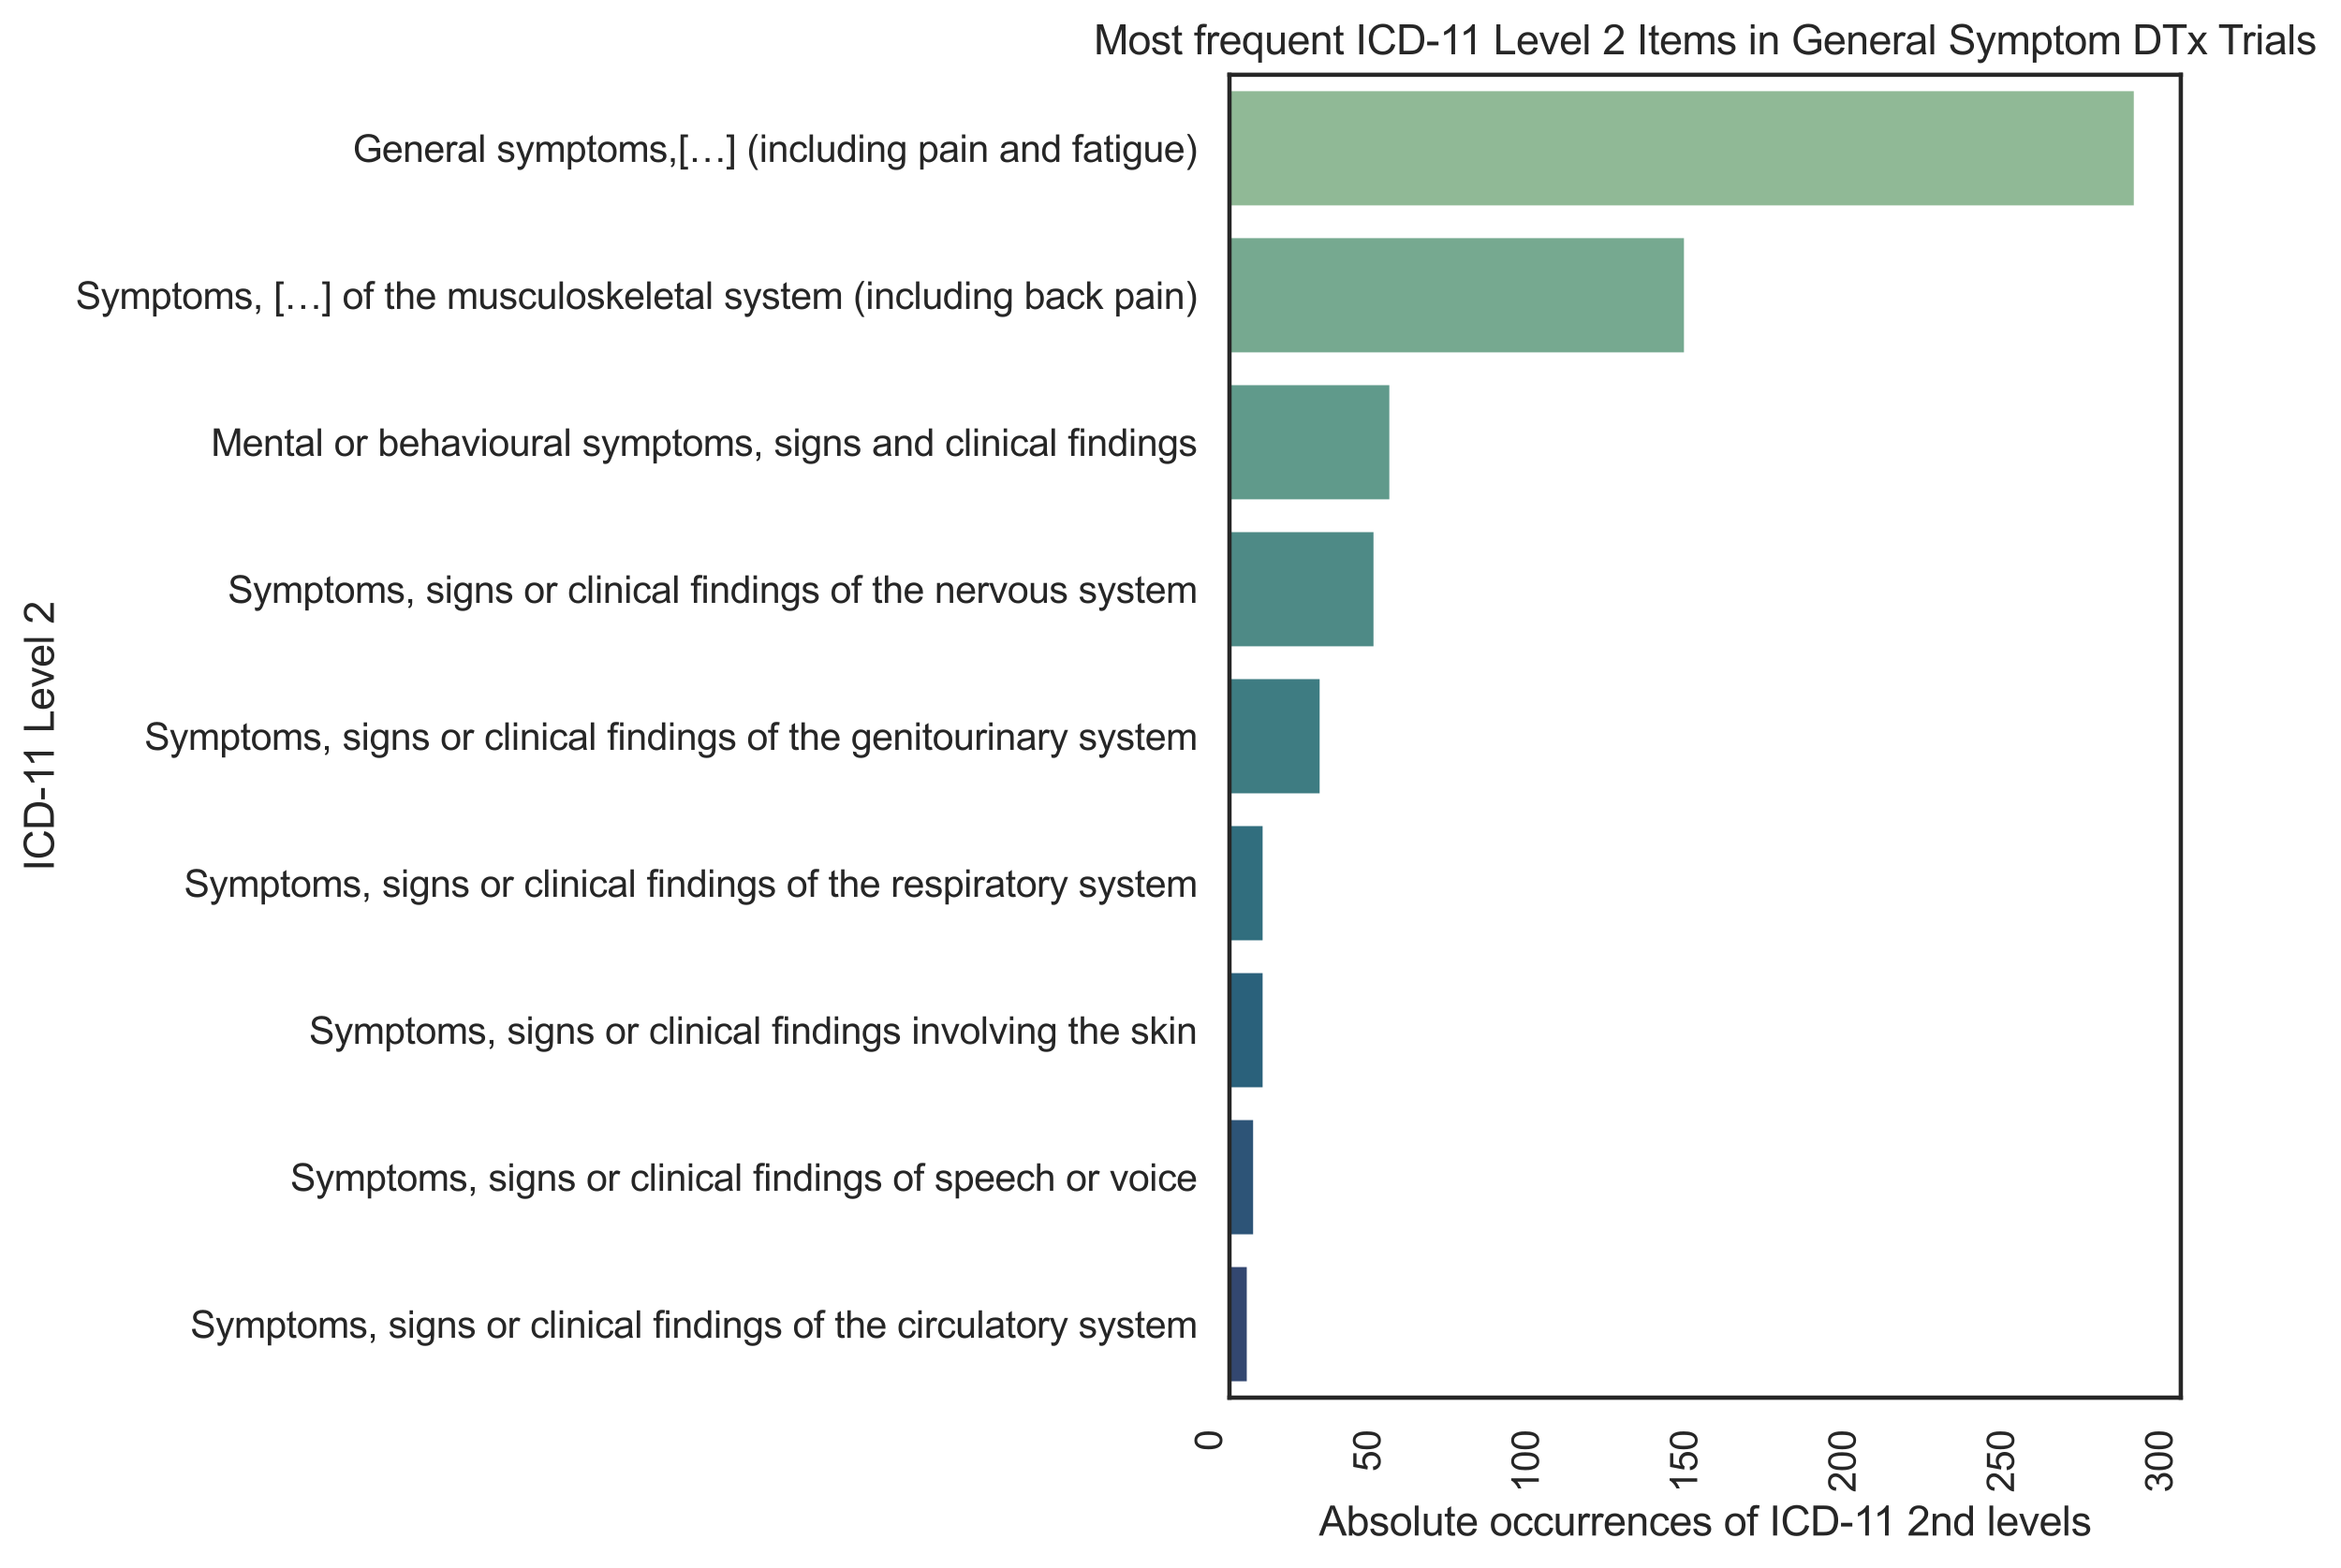 <?xml version="1.0" encoding="utf-8" standalone="no"?>
<!DOCTYPE svg PUBLIC "-//W3C//DTD SVG 1.1//EN"
  "http://www.w3.org/Graphics/SVG/1.1/DTD/svg11.dtd">
<svg xmlns:xlink="http://www.w3.org/1999/xlink" width="686.544pt" height="460.041pt" viewBox="0 0 686.544 460.041" xmlns="http://www.w3.org/2000/svg" version="1.1">
 <defs>
  <style type="text/css">*{stroke-linejoin: round; stroke-linecap: butt}</style>
 </defs>
 <g id="figure_1">
  <g id="patch_1">
   <path d="M 0 460.041 
L 686.544 460.041 
L 686.544 0 
L 0 0 
z
" style="fill: #ffffff"/>
  </g>
  <g id="axes_1">
   <g id="patch_2">
    <path d="M 360.566 410.016 
L 639.566 410.016 
L 639.566 21.936 
L 360.566 21.936 
z
" style="fill: #ffffff"/>
   </g>
   <g id="matplotlib.axis_1">
    <g id="xtick_1">
     <g id="text_1">
      <!-- 0 -->
      <g style="fill: #262626" transform="translate(358.38 425.633)rotate(-90)scale(0.11 -0.11)">
       <defs>
        <path id="ArialMT-30" d="M 266 2259 
Q 266 3072 433 3567 
Q 600 4063 929 4331 
Q 1259 4600 1759 4600 
Q 2128 4600 2406 4451 
Q 2684 4303 2865 4023 
Q 3047 3744 3150 3342 
Q 3253 2941 3253 2259 
Q 3253 1453 3087 958 
Q 2922 463 2592 192 
Q 2263 -78 1759 -78 
Q 1097 -78 719 397 
Q 266 969 266 2259 
z
M 844 2259 
Q 844 1131 1108 757 
Q 1372 384 1759 384 
Q 2147 384 2411 759 
Q 2675 1134 2675 2259 
Q 2675 3391 2411 3762 
Q 2147 4134 1753 4134 
Q 1366 4134 1134 3806 
Q 844 3388 844 2259 
z
" transform="scale(0.016)"/>
       </defs>
       <use xlink:href="#ArialMT-30"/>
      </g>
     </g>
    </g>
    <g id="xtick_2">
     <g id="text_2">
      <!-- 50 -->
      <g style="fill: #262626" transform="translate(404.833 431.75)rotate(-90)scale(0.11 -0.11)">
       <defs>
        <path id="ArialMT-35" d="M 266 1200 
L 856 1250 
Q 922 819 1161 601 
Q 1400 384 1738 384 
Q 2144 384 2425 690 
Q 2706 997 2706 1503 
Q 2706 1984 2436 2262 
Q 2166 2541 1728 2541 
Q 1456 2541 1237 2417 
Q 1019 2294 894 2097 
L 366 2166 
L 809 4519 
L 3088 4519 
L 3088 3981 
L 1259 3981 
L 1013 2750 
Q 1425 3038 1878 3038 
Q 2478 3038 2890 2622 
Q 3303 2206 3303 1553 
Q 3303 931 2941 478 
Q 2500 -78 1738 -78 
Q 1113 -78 717 272 
Q 322 622 266 1200 
z
" transform="scale(0.016)"/>
       </defs>
       <use xlink:href="#ArialMT-35"/>
       <use xlink:href="#ArialMT-30" x="55.615"/>
      </g>
     </g>
    </g>
    <g id="xtick_3">
     <g id="text_3">
      <!-- 100 -->
      <g style="fill: #262626" transform="translate(451.287 437.867)rotate(-90)scale(0.11 -0.11)">
       <defs>
        <path id="ArialMT-31" d="M 2384 0 
L 1822 0 
L 1822 3584 
Q 1619 3391 1289 3197 
Q 959 3003 697 2906 
L 697 3450 
Q 1169 3672 1522 3987 
Q 1875 4303 2022 4600 
L 2384 4600 
L 2384 0 
z
" transform="scale(0.016)"/>
       </defs>
       <use xlink:href="#ArialMT-31"/>
       <use xlink:href="#ArialMT-30" x="55.615"/>
       <use xlink:href="#ArialMT-30" x="111.23"/>
      </g>
     </g>
    </g>
    <g id="xtick_4">
     <g id="text_4">
      <!-- 150 -->
      <g style="fill: #262626" transform="translate(497.74 437.867)rotate(-90)scale(0.11 -0.11)">
       <use xlink:href="#ArialMT-31"/>
       <use xlink:href="#ArialMT-35" x="55.615"/>
       <use xlink:href="#ArialMT-30" x="111.23"/>
      </g>
     </g>
    </g>
    <g id="xtick_5">
     <g id="text_5">
      <!-- 200 -->
      <g style="fill: #262626" transform="translate(544.194 437.867)rotate(-90)scale(0.11 -0.11)">
       <defs>
        <path id="ArialMT-32" d="M 3222 541 
L 3222 0 
L 194 0 
Q 188 203 259 391 
Q 375 700 629 1000 
Q 884 1300 1366 1694 
Q 2113 2306 2375 2664 
Q 2638 3022 2638 3341 
Q 2638 3675 2398 3904 
Q 2159 4134 1775 4134 
Q 1369 4134 1125 3890 
Q 881 3647 878 3216 
L 300 3275 
Q 359 3922 746 4261 
Q 1134 4600 1788 4600 
Q 2447 4600 2831 4234 
Q 3216 3869 3216 3328 
Q 3216 3053 3103 2787 
Q 2991 2522 2730 2228 
Q 2469 1934 1863 1422 
Q 1356 997 1212 845 
Q 1069 694 975 541 
L 3222 541 
z
" transform="scale(0.016)"/>
       </defs>
       <use xlink:href="#ArialMT-32"/>
       <use xlink:href="#ArialMT-30" x="55.615"/>
       <use xlink:href="#ArialMT-30" x="111.23"/>
      </g>
     </g>
    </g>
    <g id="xtick_6">
     <g id="text_6">
      <!-- 250 -->
      <g style="fill: #262626" transform="translate(590.647 437.867)rotate(-90)scale(0.11 -0.11)">
       <use xlink:href="#ArialMT-32"/>
       <use xlink:href="#ArialMT-35" x="55.615"/>
       <use xlink:href="#ArialMT-30" x="111.23"/>
      </g>
     </g>
    </g>
    <g id="xtick_7">
     <g id="text_7">
      <!-- 300 -->
      <g style="fill: #262626" transform="translate(637.101 437.867)rotate(-90)scale(0.11 -0.11)">
       <defs>
        <path id="ArialMT-33" d="M 269 1209 
L 831 1284 
Q 928 806 1161 595 
Q 1394 384 1728 384 
Q 2125 384 2398 659 
Q 2672 934 2672 1341 
Q 2672 1728 2419 1979 
Q 2166 2231 1775 2231 
Q 1616 2231 1378 2169 
L 1441 2663 
Q 1497 2656 1531 2656 
Q 1891 2656 2178 2843 
Q 2466 3031 2466 3422 
Q 2466 3731 2256 3934 
Q 2047 4138 1716 4138 
Q 1388 4138 1169 3931 
Q 950 3725 888 3313 
L 325 3413 
Q 428 3978 793 4289 
Q 1159 4600 1703 4600 
Q 2078 4600 2393 4439 
Q 2709 4278 2876 4000 
Q 3044 3722 3044 3409 
Q 3044 3113 2884 2869 
Q 2725 2625 2413 2481 
Q 2819 2388 3044 2092 
Q 3269 1797 3269 1353 
Q 3269 753 2831 336 
Q 2394 -81 1725 -81 
Q 1122 -81 723 278 
Q 325 638 269 1209 
z
" transform="scale(0.016)"/>
       </defs>
       <use xlink:href="#ArialMT-33"/>
       <use xlink:href="#ArialMT-30" x="55.615"/>
       <use xlink:href="#ArialMT-30" x="111.23"/>
      </g>
     </g>
    </g>
    <g id="text_8">
     <!-- Absolute occurrences of ICD-11 2nd levels -->
     <g style="fill: #262626" transform="translate(386.79 450.456)scale(0.12 -0.12)">
      <defs>
       <path id="ArialMT-41" d="M -9 0 
L 1750 4581 
L 2403 4581 
L 4278 0 
L 3588 0 
L 3053 1388 
L 1138 1388 
L 634 0 
L -9 0 
z
M 1313 1881 
L 2866 1881 
L 2388 3150 
Q 2169 3728 2063 4100 
Q 1975 3659 1816 3225 
L 1313 1881 
z
" transform="scale(0.016)"/>
       <path id="ArialMT-62" d="M 941 0 
L 419 0 
L 419 4581 
L 981 4581 
L 981 2947 
Q 1338 3394 1891 3394 
Q 2197 3394 2470 3270 
Q 2744 3147 2920 2923 
Q 3097 2700 3197 2384 
Q 3297 2069 3297 1709 
Q 3297 856 2875 390 
Q 2453 -75 1863 -75 
Q 1275 -75 941 416 
L 941 0 
z
M 934 1684 
Q 934 1088 1097 822 
Q 1363 388 1816 388 
Q 2184 388 2453 708 
Q 2722 1028 2722 1663 
Q 2722 2313 2464 2622 
Q 2206 2931 1841 2931 
Q 1472 2931 1203 2611 
Q 934 2291 934 1684 
z
" transform="scale(0.016)"/>
       <path id="ArialMT-73" d="M 197 991 
L 753 1078 
Q 800 744 1014 566 
Q 1228 388 1613 388 
Q 2000 388 2187 545 
Q 2375 703 2375 916 
Q 2375 1106 2209 1216 
Q 2094 1291 1634 1406 
Q 1016 1563 777 1677 
Q 538 1791 414 1992 
Q 291 2194 291 2438 
Q 291 2659 392 2848 
Q 494 3038 669 3163 
Q 800 3259 1026 3326 
Q 1253 3394 1513 3394 
Q 1903 3394 2198 3281 
Q 2494 3169 2634 2976 
Q 2775 2784 2828 2463 
L 2278 2388 
Q 2241 2644 2061 2787 
Q 1881 2931 1553 2931 
Q 1166 2931 1000 2803 
Q 834 2675 834 2503 
Q 834 2394 903 2306 
Q 972 2216 1119 2156 
Q 1203 2125 1616 2013 
Q 2213 1853 2448 1751 
Q 2684 1650 2818 1456 
Q 2953 1263 2953 975 
Q 2953 694 2789 445 
Q 2625 197 2315 61 
Q 2006 -75 1616 -75 
Q 969 -75 630 194 
Q 291 463 197 991 
z
" transform="scale(0.016)"/>
       <path id="ArialMT-6f" d="M 213 1659 
Q 213 2581 725 3025 
Q 1153 3394 1769 3394 
Q 2453 3394 2887 2945 
Q 3322 2497 3322 1706 
Q 3322 1066 3130 698 
Q 2938 331 2570 128 
Q 2203 -75 1769 -75 
Q 1072 -75 642 372 
Q 213 819 213 1659 
z
M 791 1659 
Q 791 1022 1069 705 
Q 1347 388 1769 388 
Q 2188 388 2466 706 
Q 2744 1025 2744 1678 
Q 2744 2294 2464 2611 
Q 2184 2928 1769 2928 
Q 1347 2928 1069 2612 
Q 791 2297 791 1659 
z
" transform="scale(0.016)"/>
       <path id="ArialMT-6c" d="M 409 0 
L 409 4581 
L 972 4581 
L 972 0 
L 409 0 
z
" transform="scale(0.016)"/>
       <path id="ArialMT-75" d="M 2597 0 
L 2597 488 
Q 2209 -75 1544 -75 
Q 1250 -75 995 37 
Q 741 150 617 320 
Q 494 491 444 738 
Q 409 903 409 1263 
L 409 3319 
L 972 3319 
L 972 1478 
Q 972 1038 1006 884 
Q 1059 663 1231 536 
Q 1403 409 1656 409 
Q 1909 409 2131 539 
Q 2353 669 2445 892 
Q 2538 1116 2538 1541 
L 2538 3319 
L 3100 3319 
L 3100 0 
L 2597 0 
z
" transform="scale(0.016)"/>
       <path id="ArialMT-74" d="M 1650 503 
L 1731 6 
Q 1494 -44 1306 -44 
Q 1000 -44 831 53 
Q 663 150 594 308 
Q 525 466 525 972 
L 525 2881 
L 113 2881 
L 113 3319 
L 525 3319 
L 525 4141 
L 1084 4478 
L 1084 3319 
L 1650 3319 
L 1650 2881 
L 1084 2881 
L 1084 941 
Q 1084 700 1114 631 
Q 1144 563 1211 522 
Q 1278 481 1403 481 
Q 1497 481 1650 503 
z
" transform="scale(0.016)"/>
       <path id="ArialMT-65" d="M 2694 1069 
L 3275 997 
Q 3138 488 2766 206 
Q 2394 -75 1816 -75 
Q 1088 -75 661 373 
Q 234 822 234 1631 
Q 234 2469 665 2931 
Q 1097 3394 1784 3394 
Q 2450 3394 2872 2941 
Q 3294 2488 3294 1666 
Q 3294 1616 3291 1516 
L 816 1516 
Q 847 969 1125 678 
Q 1403 388 1819 388 
Q 2128 388 2347 550 
Q 2566 713 2694 1069 
z
M 847 1978 
L 2700 1978 
Q 2663 2397 2488 2606 
Q 2219 2931 1791 2931 
Q 1403 2931 1139 2672 
Q 875 2413 847 1978 
z
" transform="scale(0.016)"/>
       <path id="ArialMT-20" transform="scale(0.016)"/>
       <path id="ArialMT-63" d="M 2588 1216 
L 3141 1144 
Q 3050 572 2676 248 
Q 2303 -75 1759 -75 
Q 1078 -75 664 370 
Q 250 816 250 1647 
Q 250 2184 428 2587 
Q 606 2991 970 3192 
Q 1334 3394 1763 3394 
Q 2303 3394 2647 3120 
Q 2991 2847 3088 2344 
L 2541 2259 
Q 2463 2594 2264 2762 
Q 2066 2931 1784 2931 
Q 1359 2931 1093 2626 
Q 828 2322 828 1663 
Q 828 994 1084 691 
Q 1341 388 1753 388 
Q 2084 388 2306 591 
Q 2528 794 2588 1216 
z
" transform="scale(0.016)"/>
       <path id="ArialMT-72" d="M 416 0 
L 416 3319 
L 922 3319 
L 922 2816 
Q 1116 3169 1280 3281 
Q 1444 3394 1641 3394 
Q 1925 3394 2219 3213 
L 2025 2691 
Q 1819 2813 1613 2813 
Q 1428 2813 1281 2702 
Q 1134 2591 1072 2394 
Q 978 2094 978 1738 
L 978 0 
L 416 0 
z
" transform="scale(0.016)"/>
       <path id="ArialMT-6e" d="M 422 0 
L 422 3319 
L 928 3319 
L 928 2847 
Q 1294 3394 1984 3394 
Q 2284 3394 2536 3286 
Q 2788 3178 2913 3003 
Q 3038 2828 3088 2588 
Q 3119 2431 3119 2041 
L 3119 0 
L 2556 0 
L 2556 2019 
Q 2556 2363 2490 2533 
Q 2425 2703 2258 2804 
Q 2091 2906 1866 2906 
Q 1506 2906 1245 2678 
Q 984 2450 984 1813 
L 984 0 
L 422 0 
z
" transform="scale(0.016)"/>
       <path id="ArialMT-66" d="M 556 0 
L 556 2881 
L 59 2881 
L 59 3319 
L 556 3319 
L 556 3672 
Q 556 4006 616 4169 
Q 697 4388 901 4523 
Q 1106 4659 1475 4659 
Q 1713 4659 2000 4603 
L 1916 4113 
Q 1741 4144 1584 4144 
Q 1328 4144 1222 4034 
Q 1116 3925 1116 3625 
L 1116 3319 
L 1763 3319 
L 1763 2881 
L 1116 2881 
L 1116 0 
L 556 0 
z
" transform="scale(0.016)"/>
       <path id="ArialMT-49" d="M 597 0 
L 597 4581 
L 1203 4581 
L 1203 0 
L 597 0 
z
" transform="scale(0.016)"/>
       <path id="ArialMT-43" d="M 3763 1606 
L 4369 1453 
Q 4178 706 3683 314 
Q 3188 -78 2472 -78 
Q 1731 -78 1267 223 
Q 803 525 561 1097 
Q 319 1669 319 2325 
Q 319 3041 592 3573 
Q 866 4106 1370 4382 
Q 1875 4659 2481 4659 
Q 3169 4659 3637 4309 
Q 4106 3959 4291 3325 
L 3694 3184 
Q 3534 3684 3231 3912 
Q 2928 4141 2469 4141 
Q 1941 4141 1586 3887 
Q 1231 3634 1087 3207 
Q 944 2781 944 2328 
Q 944 1744 1114 1308 
Q 1284 872 1643 656 
Q 2003 441 2422 441 
Q 2931 441 3284 734 
Q 3638 1028 3763 1606 
z
" transform="scale(0.016)"/>
       <path id="ArialMT-44" d="M 494 0 
L 494 4581 
L 2072 4581 
Q 2606 4581 2888 4516 
Q 3281 4425 3559 4188 
Q 3922 3881 4101 3404 
Q 4281 2928 4281 2316 
Q 4281 1794 4159 1391 
Q 4038 988 3847 723 
Q 3656 459 3429 307 
Q 3203 156 2883 78 
Q 2563 0 2147 0 
L 494 0 
z
M 1100 541 
L 2078 541 
Q 2531 541 2789 625 
Q 3047 709 3200 863 
Q 3416 1078 3536 1442 
Q 3656 1806 3656 2325 
Q 3656 3044 3420 3430 
Q 3184 3816 2847 3947 
Q 2603 4041 2063 4041 
L 1100 4041 
L 1100 541 
z
" transform="scale(0.016)"/>
       <path id="ArialMT-2d" d="M 203 1375 
L 203 1941 
L 1931 1941 
L 1931 1375 
L 203 1375 
z
" transform="scale(0.016)"/>
       <path id="ArialMT-64" d="M 2575 0 
L 2575 419 
Q 2259 -75 1647 -75 
Q 1250 -75 917 144 
Q 584 363 401 755 
Q 219 1147 219 1656 
Q 219 2153 384 2558 
Q 550 2963 881 3178 
Q 1213 3394 1622 3394 
Q 1922 3394 2156 3267 
Q 2391 3141 2538 2938 
L 2538 4581 
L 3097 4581 
L 3097 0 
L 2575 0 
z
M 797 1656 
Q 797 1019 1065 703 
Q 1334 388 1700 388 
Q 2069 388 2326 689 
Q 2584 991 2584 1609 
Q 2584 2291 2321 2609 
Q 2059 2928 1675 2928 
Q 1300 2928 1048 2622 
Q 797 2316 797 1656 
z
" transform="scale(0.016)"/>
       <path id="ArialMT-76" d="M 1344 0 
L 81 3319 
L 675 3319 
L 1388 1331 
Q 1503 1009 1600 663 
Q 1675 925 1809 1294 
L 2547 3319 
L 3125 3319 
L 1869 0 
L 1344 0 
z
" transform="scale(0.016)"/>
      </defs>
      <use xlink:href="#ArialMT-41"/>
      <use xlink:href="#ArialMT-62" x="66.699"/>
      <use xlink:href="#ArialMT-73" x="122.314"/>
      <use xlink:href="#ArialMT-6f" x="172.314"/>
      <use xlink:href="#ArialMT-6c" x="227.93"/>
      <use xlink:href="#ArialMT-75" x="250.146"/>
      <use xlink:href="#ArialMT-74" x="305.762"/>
      <use xlink:href="#ArialMT-65" x="333.545"/>
      <use xlink:href="#ArialMT-20" x="389.16"/>
      <use xlink:href="#ArialMT-6f" x="416.943"/>
      <use xlink:href="#ArialMT-63" x="472.559"/>
      <use xlink:href="#ArialMT-63" x="522.559"/>
      <use xlink:href="#ArialMT-75" x="572.559"/>
      <use xlink:href="#ArialMT-72" x="628.174"/>
      <use xlink:href="#ArialMT-72" x="661.475"/>
      <use xlink:href="#ArialMT-65" x="694.775"/>
      <use xlink:href="#ArialMT-6e" x="750.391"/>
      <use xlink:href="#ArialMT-63" x="806.006"/>
      <use xlink:href="#ArialMT-65" x="856.006"/>
      <use xlink:href="#ArialMT-73" x="911.621"/>
      <use xlink:href="#ArialMT-20" x="961.621"/>
      <use xlink:href="#ArialMT-6f" x="989.404"/>
      <use xlink:href="#ArialMT-66" x="1045.02"/>
      <use xlink:href="#ArialMT-20" x="1072.803"/>
      <use xlink:href="#ArialMT-49" x="1100.586"/>
      <use xlink:href="#ArialMT-43" x="1128.369"/>
      <use xlink:href="#ArialMT-44" x="1200.586"/>
      <use xlink:href="#ArialMT-2d" x="1272.803"/>
      <use xlink:href="#ArialMT-31" x="1306.104"/>
      <use xlink:href="#ArialMT-31" x="1354.344"/>
      <use xlink:href="#ArialMT-20" x="1409.959"/>
      <use xlink:href="#ArialMT-32" x="1437.742"/>
      <use xlink:href="#ArialMT-6e" x="1493.357"/>
      <use xlink:href="#ArialMT-64" x="1548.973"/>
      <use xlink:href="#ArialMT-20" x="1604.588"/>
      <use xlink:href="#ArialMT-6c" x="1632.371"/>
      <use xlink:href="#ArialMT-65" x="1654.588"/>
      <use xlink:href="#ArialMT-76" x="1710.203"/>
      <use xlink:href="#ArialMT-65" x="1760.203"/>
      <use xlink:href="#ArialMT-6c" x="1815.818"/>
      <use xlink:href="#ArialMT-73" x="1838.035"/>
     </g>
    </g>
   </g>
   <g id="matplotlib.axis_2">
    <g id="ytick_1">
     <g id="text_9">
      <!-- General symptoms,[…] (including pain and fatigue) -->
      <g style="fill: #262626" transform="translate(103.459 47.499)scale(0.11 -0.11)">
       <defs>
        <path id="ArialMT-47" d="M 2638 1797 
L 2638 2334 
L 4578 2338 
L 4578 638 
Q 4131 281 3656 101 
Q 3181 -78 2681 -78 
Q 2006 -78 1454 211 
Q 903 500 622 1047 
Q 341 1594 341 2269 
Q 341 2938 620 3517 
Q 900 4097 1425 4378 
Q 1950 4659 2634 4659 
Q 3131 4659 3532 4498 
Q 3934 4338 4162 4050 
Q 4391 3763 4509 3300 
L 3963 3150 
Q 3859 3500 3706 3700 
Q 3553 3900 3268 4020 
Q 2984 4141 2638 4141 
Q 2222 4141 1919 4014 
Q 1616 3888 1430 3681 
Q 1244 3475 1141 3228 
Q 966 2803 966 2306 
Q 966 1694 1177 1281 
Q 1388 869 1791 669 
Q 2194 469 2647 469 
Q 3041 469 3416 620 
Q 3791 772 3984 944 
L 3984 1797 
L 2638 1797 
z
" transform="scale(0.016)"/>
        <path id="ArialMT-61" d="M 2588 409 
Q 2275 144 1986 34 
Q 1697 -75 1366 -75 
Q 819 -75 525 192 
Q 231 459 231 875 
Q 231 1119 342 1320 
Q 453 1522 633 1644 
Q 813 1766 1038 1828 
Q 1203 1872 1538 1913 
Q 2219 1994 2541 2106 
Q 2544 2222 2544 2253 
Q 2544 2597 2384 2738 
Q 2169 2928 1744 2928 
Q 1347 2928 1158 2789 
Q 969 2650 878 2297 
L 328 2372 
Q 403 2725 575 2942 
Q 747 3159 1072 3276 
Q 1397 3394 1825 3394 
Q 2250 3394 2515 3294 
Q 2781 3194 2906 3042 
Q 3031 2891 3081 2659 
Q 3109 2516 3109 2141 
L 3109 1391 
Q 3109 606 3145 398 
Q 3181 191 3288 0 
L 2700 0 
Q 2613 175 2588 409 
z
M 2541 1666 
Q 2234 1541 1622 1453 
Q 1275 1403 1131 1340 
Q 988 1278 909 1158 
Q 831 1038 831 891 
Q 831 666 1001 516 
Q 1172 366 1500 366 
Q 1825 366 2078 508 
Q 2331 650 2450 897 
Q 2541 1088 2541 1459 
L 2541 1666 
z
" transform="scale(0.016)"/>
        <path id="ArialMT-79" d="M 397 -1278 
L 334 -750 
Q 519 -800 656 -800 
Q 844 -800 956 -737 
Q 1069 -675 1141 -563 
Q 1194 -478 1313 -144 
Q 1328 -97 1363 -6 
L 103 3319 
L 709 3319 
L 1400 1397 
Q 1534 1031 1641 628 
Q 1738 1016 1872 1384 
L 2581 3319 
L 3144 3319 
L 1881 -56 
Q 1678 -603 1566 -809 
Q 1416 -1088 1222 -1217 
Q 1028 -1347 759 -1347 
Q 597 -1347 397 -1278 
z
" transform="scale(0.016)"/>
        <path id="ArialMT-6d" d="M 422 0 
L 422 3319 
L 925 3319 
L 925 2853 
Q 1081 3097 1340 3245 
Q 1600 3394 1931 3394 
Q 2300 3394 2536 3241 
Q 2772 3088 2869 2813 
Q 3263 3394 3894 3394 
Q 4388 3394 4653 3120 
Q 4919 2847 4919 2278 
L 4919 0 
L 4359 0 
L 4359 2091 
Q 4359 2428 4304 2576 
Q 4250 2725 4106 2815 
Q 3963 2906 3769 2906 
Q 3419 2906 3187 2673 
Q 2956 2441 2956 1928 
L 2956 0 
L 2394 0 
L 2394 2156 
Q 2394 2531 2256 2718 
Q 2119 2906 1806 2906 
Q 1569 2906 1367 2781 
Q 1166 2656 1075 2415 
Q 984 2175 984 1722 
L 984 0 
L 422 0 
z
" transform="scale(0.016)"/>
        <path id="ArialMT-70" d="M 422 -1272 
L 422 3319 
L 934 3319 
L 934 2888 
Q 1116 3141 1344 3267 
Q 1572 3394 1897 3394 
Q 2322 3394 2647 3175 
Q 2972 2956 3137 2557 
Q 3303 2159 3303 1684 
Q 3303 1175 3120 767 
Q 2938 359 2589 142 
Q 2241 -75 1856 -75 
Q 1575 -75 1351 44 
Q 1128 163 984 344 
L 984 -1272 
L 422 -1272 
z
M 931 1641 
Q 931 1000 1190 694 
Q 1450 388 1819 388 
Q 2194 388 2461 705 
Q 2728 1022 2728 1688 
Q 2728 2322 2467 2637 
Q 2206 2953 1844 2953 
Q 1484 2953 1207 2617 
Q 931 2281 931 1641 
z
" transform="scale(0.016)"/>
        <path id="ArialMT-2c" d="M 569 0 
L 569 641 
L 1209 641 
L 1209 0 
Q 1209 -353 1084 -570 
Q 959 -788 688 -906 
L 531 -666 
Q 709 -588 793 -436 
Q 878 -284 888 0 
L 569 0 
z
" transform="scale(0.016)"/>
        <path id="ArialMT-5b" d="M 434 -1272 
L 434 4581 
L 1675 4581 
L 1675 4116 
L 997 4116 
L 997 -806 
L 1675 -806 
L 1675 -1272 
L 434 -1272 
z
" transform="scale(0.016)"/>
        <path id="ArialMT-2026" d="M 747 0 
L 747 641 
L 1388 641 
L 1388 0 
L 747 0 
z
M 2881 0 
L 2881 641 
L 3522 641 
L 3522 0 
L 2881 0 
z
M 5013 0 
L 5013 641 
L 5656 641 
L 5656 0 
L 5013 0 
z
" transform="scale(0.016)"/>
        <path id="ArialMT-5d" d="M 1363 -1272 
L 122 -1272 
L 122 -806 
L 800 -806 
L 800 4116 
L 122 4116 
L 122 4581 
L 1363 4581 
L 1363 -1272 
z
" transform="scale(0.016)"/>
        <path id="ArialMT-28" d="M 1497 -1347 
Q 1031 -759 709 28 
Q 388 816 388 1659 
Q 388 2403 628 3084 
Q 909 3875 1497 4659 
L 1900 4659 
Q 1522 4009 1400 3731 
Q 1209 3300 1100 2831 
Q 966 2247 966 1656 
Q 966 153 1900 -1347 
L 1497 -1347 
z
" transform="scale(0.016)"/>
        <path id="ArialMT-69" d="M 425 3934 
L 425 4581 
L 988 4581 
L 988 3934 
L 425 3934 
z
M 425 0 
L 425 3319 
L 988 3319 
L 988 0 
L 425 0 
z
" transform="scale(0.016)"/>
        <path id="ArialMT-67" d="M 319 -275 
L 866 -356 
Q 900 -609 1056 -725 
Q 1266 -881 1628 -881 
Q 2019 -881 2231 -725 
Q 2444 -569 2519 -288 
Q 2563 -116 2559 434 
Q 2191 0 1641 0 
Q 956 0 581 494 
Q 206 988 206 1678 
Q 206 2153 378 2554 
Q 550 2956 876 3175 
Q 1203 3394 1644 3394 
Q 2231 3394 2613 2919 
L 2613 3319 
L 3131 3319 
L 3131 450 
Q 3131 -325 2973 -648 
Q 2816 -972 2473 -1159 
Q 2131 -1347 1631 -1347 
Q 1038 -1347 672 -1080 
Q 306 -813 319 -275 
z
M 784 1719 
Q 784 1066 1043 766 
Q 1303 466 1694 466 
Q 2081 466 2343 764 
Q 2606 1063 2606 1700 
Q 2606 2309 2336 2618 
Q 2066 2928 1684 2928 
Q 1309 2928 1046 2623 
Q 784 2319 784 1719 
z
" transform="scale(0.016)"/>
        <path id="ArialMT-29" d="M 791 -1347 
L 388 -1347 
Q 1322 153 1322 1656 
Q 1322 2244 1188 2822 
Q 1081 3291 891 3722 
Q 769 4003 388 4659 
L 791 4659 
Q 1378 3875 1659 3084 
Q 1900 2403 1900 1659 
Q 1900 816 1576 28 
Q 1253 -759 791 -1347 
z
" transform="scale(0.016)"/>
       </defs>
       <use xlink:href="#ArialMT-47"/>
       <use xlink:href="#ArialMT-65" x="77.783"/>
       <use xlink:href="#ArialMT-6e" x="133.398"/>
       <use xlink:href="#ArialMT-65" x="189.014"/>
       <use xlink:href="#ArialMT-72" x="244.629"/>
       <use xlink:href="#ArialMT-61" x="277.93"/>
       <use xlink:href="#ArialMT-6c" x="333.545"/>
       <use xlink:href="#ArialMT-20" x="355.762"/>
       <use xlink:href="#ArialMT-73" x="383.545"/>
       <use xlink:href="#ArialMT-79" x="433.545"/>
       <use xlink:href="#ArialMT-6d" x="483.545"/>
       <use xlink:href="#ArialMT-70" x="566.846"/>
       <use xlink:href="#ArialMT-74" x="622.461"/>
       <use xlink:href="#ArialMT-6f" x="650.244"/>
       <use xlink:href="#ArialMT-6d" x="705.859"/>
       <use xlink:href="#ArialMT-73" x="789.16"/>
       <use xlink:href="#ArialMT-2c" x="839.16"/>
       <use xlink:href="#ArialMT-5b" x="866.943"/>
       <use xlink:href="#ArialMT-2026" x="894.727"/>
       <use xlink:href="#ArialMT-5d" x="994.727"/>
       <use xlink:href="#ArialMT-20" x="1022.51"/>
       <use xlink:href="#ArialMT-28" x="1050.293"/>
       <use xlink:href="#ArialMT-69" x="1083.594"/>
       <use xlink:href="#ArialMT-6e" x="1105.811"/>
       <use xlink:href="#ArialMT-63" x="1161.426"/>
       <use xlink:href="#ArialMT-6c" x="1211.426"/>
       <use xlink:href="#ArialMT-75" x="1233.643"/>
       <use xlink:href="#ArialMT-64" x="1289.258"/>
       <use xlink:href="#ArialMT-69" x="1344.873"/>
       <use xlink:href="#ArialMT-6e" x="1367.09"/>
       <use xlink:href="#ArialMT-67" x="1422.705"/>
       <use xlink:href="#ArialMT-20" x="1478.32"/>
       <use xlink:href="#ArialMT-70" x="1506.104"/>
       <use xlink:href="#ArialMT-61" x="1561.719"/>
       <use xlink:href="#ArialMT-69" x="1617.334"/>
       <use xlink:href="#ArialMT-6e" x="1639.551"/>
       <use xlink:href="#ArialMT-20" x="1695.166"/>
       <use xlink:href="#ArialMT-61" x="1722.949"/>
       <use xlink:href="#ArialMT-6e" x="1778.564"/>
       <use xlink:href="#ArialMT-64" x="1834.18"/>
       <use xlink:href="#ArialMT-20" x="1889.795"/>
       <use xlink:href="#ArialMT-66" x="1917.578"/>
       <use xlink:href="#ArialMT-61" x="1945.361"/>
       <use xlink:href="#ArialMT-74" x="2000.977"/>
       <use xlink:href="#ArialMT-69" x="2028.76"/>
       <use xlink:href="#ArialMT-67" x="2050.977"/>
       <use xlink:href="#ArialMT-75" x="2106.592"/>
       <use xlink:href="#ArialMT-65" x="2162.207"/>
       <use xlink:href="#ArialMT-29" x="2217.822"/>
      </g>
     </g>
    </g>
    <g id="ytick_2">
     <g id="text_10">
      <!-- Symptoms, […] of the musculoskeletal system (including back pain) -->
      <g style="fill: #262626" transform="translate(22.174 90.619)scale(0.11 -0.11)">
       <defs>
        <path id="ArialMT-53" d="M 288 1472 
L 859 1522 
Q 900 1178 1048 958 
Q 1197 738 1509 602 
Q 1822 466 2213 466 
Q 2559 466 2825 569 
Q 3091 672 3220 851 
Q 3350 1031 3350 1244 
Q 3350 1459 3225 1620 
Q 3100 1781 2813 1891 
Q 2628 1963 1997 2114 
Q 1366 2266 1113 2400 
Q 784 2572 623 2826 
Q 463 3081 463 3397 
Q 463 3744 659 4045 
Q 856 4347 1234 4503 
Q 1613 4659 2075 4659 
Q 2584 4659 2973 4495 
Q 3363 4331 3572 4012 
Q 3781 3694 3797 3291 
L 3216 3247 
Q 3169 3681 2898 3903 
Q 2628 4125 2100 4125 
Q 1550 4125 1298 3923 
Q 1047 3722 1047 3438 
Q 1047 3191 1225 3031 
Q 1400 2872 2139 2705 
Q 2878 2538 3153 2413 
Q 3553 2228 3743 1945 
Q 3934 1663 3934 1294 
Q 3934 928 3725 604 
Q 3516 281 3123 101 
Q 2731 -78 2241 -78 
Q 1619 -78 1198 103 
Q 778 284 539 648 
Q 300 1013 288 1472 
z
" transform="scale(0.016)"/>
        <path id="ArialMT-68" d="M 422 0 
L 422 4581 
L 984 4581 
L 984 2938 
Q 1378 3394 1978 3394 
Q 2347 3394 2619 3248 
Q 2891 3103 3008 2847 
Q 3125 2591 3125 2103 
L 3125 0 
L 2563 0 
L 2563 2103 
Q 2563 2525 2380 2717 
Q 2197 2909 1863 2909 
Q 1613 2909 1392 2779 
Q 1172 2650 1078 2428 
Q 984 2206 984 1816 
L 984 0 
L 422 0 
z
" transform="scale(0.016)"/>
        <path id="ArialMT-6b" d="M 425 0 
L 425 4581 
L 988 4581 
L 988 1969 
L 2319 3319 
L 3047 3319 
L 1778 2088 
L 3175 0 
L 2481 0 
L 1384 1697 
L 988 1316 
L 988 0 
L 425 0 
z
" transform="scale(0.016)"/>
       </defs>
       <use xlink:href="#ArialMT-53"/>
       <use xlink:href="#ArialMT-79" x="66.699"/>
       <use xlink:href="#ArialMT-6d" x="116.699"/>
       <use xlink:href="#ArialMT-70" x="200"/>
       <use xlink:href="#ArialMT-74" x="255.615"/>
       <use xlink:href="#ArialMT-6f" x="283.398"/>
       <use xlink:href="#ArialMT-6d" x="339.014"/>
       <use xlink:href="#ArialMT-73" x="422.314"/>
       <use xlink:href="#ArialMT-2c" x="472.314"/>
       <use xlink:href="#ArialMT-20" x="500.098"/>
       <use xlink:href="#ArialMT-5b" x="527.881"/>
       <use xlink:href="#ArialMT-2026" x="555.664"/>
       <use xlink:href="#ArialMT-5d" x="655.664"/>
       <use xlink:href="#ArialMT-20" x="683.447"/>
       <use xlink:href="#ArialMT-6f" x="711.23"/>
       <use xlink:href="#ArialMT-66" x="766.846"/>
       <use xlink:href="#ArialMT-20" x="794.629"/>
       <use xlink:href="#ArialMT-74" x="822.412"/>
       <use xlink:href="#ArialMT-68" x="850.195"/>
       <use xlink:href="#ArialMT-65" x="905.811"/>
       <use xlink:href="#ArialMT-20" x="961.426"/>
       <use xlink:href="#ArialMT-6d" x="989.209"/>
       <use xlink:href="#ArialMT-75" x="1072.51"/>
       <use xlink:href="#ArialMT-73" x="1128.125"/>
       <use xlink:href="#ArialMT-63" x="1178.125"/>
       <use xlink:href="#ArialMT-75" x="1228.125"/>
       <use xlink:href="#ArialMT-6c" x="1283.74"/>
       <use xlink:href="#ArialMT-6f" x="1305.957"/>
       <use xlink:href="#ArialMT-73" x="1361.572"/>
       <use xlink:href="#ArialMT-6b" x="1411.572"/>
       <use xlink:href="#ArialMT-65" x="1461.572"/>
       <use xlink:href="#ArialMT-6c" x="1517.188"/>
       <use xlink:href="#ArialMT-65" x="1539.404"/>
       <use xlink:href="#ArialMT-74" x="1595.02"/>
       <use xlink:href="#ArialMT-61" x="1622.803"/>
       <use xlink:href="#ArialMT-6c" x="1678.418"/>
       <use xlink:href="#ArialMT-20" x="1700.635"/>
       <use xlink:href="#ArialMT-73" x="1728.418"/>
       <use xlink:href="#ArialMT-79" x="1778.418"/>
       <use xlink:href="#ArialMT-73" x="1828.418"/>
       <use xlink:href="#ArialMT-74" x="1878.418"/>
       <use xlink:href="#ArialMT-65" x="1906.201"/>
       <use xlink:href="#ArialMT-6d" x="1961.816"/>
       <use xlink:href="#ArialMT-20" x="2045.117"/>
       <use xlink:href="#ArialMT-28" x="2072.9"/>
       <use xlink:href="#ArialMT-69" x="2106.201"/>
       <use xlink:href="#ArialMT-6e" x="2128.418"/>
       <use xlink:href="#ArialMT-63" x="2184.033"/>
       <use xlink:href="#ArialMT-6c" x="2234.033"/>
       <use xlink:href="#ArialMT-75" x="2256.25"/>
       <use xlink:href="#ArialMT-64" x="2311.865"/>
       <use xlink:href="#ArialMT-69" x="2367.48"/>
       <use xlink:href="#ArialMT-6e" x="2389.697"/>
       <use xlink:href="#ArialMT-67" x="2445.312"/>
       <use xlink:href="#ArialMT-20" x="2500.928"/>
       <use xlink:href="#ArialMT-62" x="2528.711"/>
       <use xlink:href="#ArialMT-61" x="2584.326"/>
       <use xlink:href="#ArialMT-63" x="2639.941"/>
       <use xlink:href="#ArialMT-6b" x="2689.941"/>
       <use xlink:href="#ArialMT-20" x="2739.941"/>
       <use xlink:href="#ArialMT-70" x="2767.725"/>
       <use xlink:href="#ArialMT-61" x="2823.34"/>
       <use xlink:href="#ArialMT-69" x="2878.955"/>
       <use xlink:href="#ArialMT-6e" x="2901.172"/>
       <use xlink:href="#ArialMT-29" x="2956.787"/>
      </g>
     </g>
    </g>
    <g id="ytick_3">
     <g id="text_11">
      <!-- Mental or behavioural symptoms, signs and clinical findings -->
      <g style="fill: #262626" transform="translate(61.888 133.739)scale(0.11 -0.11)">
       <defs>
        <path id="ArialMT-4d" d="M 475 0 
L 475 4581 
L 1388 4581 
L 2472 1338 
Q 2622 884 2691 659 
Q 2769 909 2934 1394 
L 4031 4581 
L 4847 4581 
L 4847 0 
L 4263 0 
L 4263 3834 
L 2931 0 
L 2384 0 
L 1059 3900 
L 1059 0 
L 475 0 
z
" transform="scale(0.016)"/>
       </defs>
       <use xlink:href="#ArialMT-4d"/>
       <use xlink:href="#ArialMT-65" x="83.301"/>
       <use xlink:href="#ArialMT-6e" x="138.916"/>
       <use xlink:href="#ArialMT-74" x="194.531"/>
       <use xlink:href="#ArialMT-61" x="222.314"/>
       <use xlink:href="#ArialMT-6c" x="277.93"/>
       <use xlink:href="#ArialMT-20" x="300.146"/>
       <use xlink:href="#ArialMT-6f" x="327.93"/>
       <use xlink:href="#ArialMT-72" x="383.545"/>
       <use xlink:href="#ArialMT-20" x="416.846"/>
       <use xlink:href="#ArialMT-62" x="444.629"/>
       <use xlink:href="#ArialMT-65" x="500.244"/>
       <use xlink:href="#ArialMT-68" x="555.859"/>
       <use xlink:href="#ArialMT-61" x="611.475"/>
       <use xlink:href="#ArialMT-76" x="667.09"/>
       <use xlink:href="#ArialMT-69" x="717.09"/>
       <use xlink:href="#ArialMT-6f" x="739.307"/>
       <use xlink:href="#ArialMT-75" x="794.922"/>
       <use xlink:href="#ArialMT-72" x="850.537"/>
       <use xlink:href="#ArialMT-61" x="883.838"/>
       <use xlink:href="#ArialMT-6c" x="939.453"/>
       <use xlink:href="#ArialMT-20" x="961.67"/>
       <use xlink:href="#ArialMT-73" x="989.453"/>
       <use xlink:href="#ArialMT-79" x="1039.453"/>
       <use xlink:href="#ArialMT-6d" x="1089.453"/>
       <use xlink:href="#ArialMT-70" x="1172.754"/>
       <use xlink:href="#ArialMT-74" x="1228.369"/>
       <use xlink:href="#ArialMT-6f" x="1256.152"/>
       <use xlink:href="#ArialMT-6d" x="1311.768"/>
       <use xlink:href="#ArialMT-73" x="1395.068"/>
       <use xlink:href="#ArialMT-2c" x="1445.068"/>
       <use xlink:href="#ArialMT-20" x="1472.852"/>
       <use xlink:href="#ArialMT-73" x="1500.635"/>
       <use xlink:href="#ArialMT-69" x="1550.635"/>
       <use xlink:href="#ArialMT-67" x="1572.852"/>
       <use xlink:href="#ArialMT-6e" x="1628.467"/>
       <use xlink:href="#ArialMT-73" x="1684.082"/>
       <use xlink:href="#ArialMT-20" x="1734.082"/>
       <use xlink:href="#ArialMT-61" x="1761.865"/>
       <use xlink:href="#ArialMT-6e" x="1817.48"/>
       <use xlink:href="#ArialMT-64" x="1873.096"/>
       <use xlink:href="#ArialMT-20" x="1928.711"/>
       <use xlink:href="#ArialMT-63" x="1956.494"/>
       <use xlink:href="#ArialMT-6c" x="2006.494"/>
       <use xlink:href="#ArialMT-69" x="2028.711"/>
       <use xlink:href="#ArialMT-6e" x="2050.928"/>
       <use xlink:href="#ArialMT-69" x="2106.543"/>
       <use xlink:href="#ArialMT-63" x="2128.76"/>
       <use xlink:href="#ArialMT-61" x="2178.76"/>
       <use xlink:href="#ArialMT-6c" x="2234.375"/>
       <use xlink:href="#ArialMT-20" x="2256.592"/>
       <use xlink:href="#ArialMT-66" x="2284.375"/>
       <use xlink:href="#ArialMT-69" x="2312.158"/>
       <use xlink:href="#ArialMT-6e" x="2334.375"/>
       <use xlink:href="#ArialMT-64" x="2389.99"/>
       <use xlink:href="#ArialMT-69" x="2445.605"/>
       <use xlink:href="#ArialMT-6e" x="2467.822"/>
       <use xlink:href="#ArialMT-67" x="2523.438"/>
       <use xlink:href="#ArialMT-73" x="2579.053"/>
      </g>
     </g>
    </g>
    <g id="ytick_4">
     <g id="text_12">
      <!-- Symptoms, signs or clinical findings of the nervous system -->
      <g style="fill: #262626" transform="translate(66.8 176.859)scale(0.11 -0.11)">
       <use xlink:href="#ArialMT-53"/>
       <use xlink:href="#ArialMT-79" x="66.699"/>
       <use xlink:href="#ArialMT-6d" x="116.699"/>
       <use xlink:href="#ArialMT-70" x="200"/>
       <use xlink:href="#ArialMT-74" x="255.615"/>
       <use xlink:href="#ArialMT-6f" x="283.398"/>
       <use xlink:href="#ArialMT-6d" x="339.014"/>
       <use xlink:href="#ArialMT-73" x="422.314"/>
       <use xlink:href="#ArialMT-2c" x="472.314"/>
       <use xlink:href="#ArialMT-20" x="500.098"/>
       <use xlink:href="#ArialMT-73" x="527.881"/>
       <use xlink:href="#ArialMT-69" x="577.881"/>
       <use xlink:href="#ArialMT-67" x="600.098"/>
       <use xlink:href="#ArialMT-6e" x="655.713"/>
       <use xlink:href="#ArialMT-73" x="711.328"/>
       <use xlink:href="#ArialMT-20" x="761.328"/>
       <use xlink:href="#ArialMT-6f" x="789.111"/>
       <use xlink:href="#ArialMT-72" x="844.727"/>
       <use xlink:href="#ArialMT-20" x="878.027"/>
       <use xlink:href="#ArialMT-63" x="905.811"/>
       <use xlink:href="#ArialMT-6c" x="955.811"/>
       <use xlink:href="#ArialMT-69" x="978.027"/>
       <use xlink:href="#ArialMT-6e" x="1000.244"/>
       <use xlink:href="#ArialMT-69" x="1055.859"/>
       <use xlink:href="#ArialMT-63" x="1078.076"/>
       <use xlink:href="#ArialMT-61" x="1128.076"/>
       <use xlink:href="#ArialMT-6c" x="1183.691"/>
       <use xlink:href="#ArialMT-20" x="1205.908"/>
       <use xlink:href="#ArialMT-66" x="1233.691"/>
       <use xlink:href="#ArialMT-69" x="1261.475"/>
       <use xlink:href="#ArialMT-6e" x="1283.691"/>
       <use xlink:href="#ArialMT-64" x="1339.307"/>
       <use xlink:href="#ArialMT-69" x="1394.922"/>
       <use xlink:href="#ArialMT-6e" x="1417.139"/>
       <use xlink:href="#ArialMT-67" x="1472.754"/>
       <use xlink:href="#ArialMT-73" x="1528.369"/>
       <use xlink:href="#ArialMT-20" x="1578.369"/>
       <use xlink:href="#ArialMT-6f" x="1606.152"/>
       <use xlink:href="#ArialMT-66" x="1661.768"/>
       <use xlink:href="#ArialMT-20" x="1689.551"/>
       <use xlink:href="#ArialMT-74" x="1717.334"/>
       <use xlink:href="#ArialMT-68" x="1745.117"/>
       <use xlink:href="#ArialMT-65" x="1800.732"/>
       <use xlink:href="#ArialMT-20" x="1856.348"/>
       <use xlink:href="#ArialMT-6e" x="1884.131"/>
       <use xlink:href="#ArialMT-65" x="1939.746"/>
       <use xlink:href="#ArialMT-72" x="1995.361"/>
       <use xlink:href="#ArialMT-76" x="2028.662"/>
       <use xlink:href="#ArialMT-6f" x="2078.662"/>
       <use xlink:href="#ArialMT-75" x="2134.277"/>
       <use xlink:href="#ArialMT-73" x="2189.893"/>
       <use xlink:href="#ArialMT-20" x="2239.893"/>
       <use xlink:href="#ArialMT-73" x="2267.676"/>
       <use xlink:href="#ArialMT-79" x="2317.676"/>
       <use xlink:href="#ArialMT-73" x="2367.676"/>
       <use xlink:href="#ArialMT-74" x="2417.676"/>
       <use xlink:href="#ArialMT-65" x="2445.459"/>
       <use xlink:href="#ArialMT-6d" x="2501.074"/>
      </g>
     </g>
    </g>
    <g id="ytick_5">
     <g id="text_13">
      <!-- Symptoms, signs or clinical findings of the genitourinary system -->
      <g style="fill: #262626" transform="translate(42.342 219.979)scale(0.11 -0.11)">
       <use xlink:href="#ArialMT-53"/>
       <use xlink:href="#ArialMT-79" x="66.699"/>
       <use xlink:href="#ArialMT-6d" x="116.699"/>
       <use xlink:href="#ArialMT-70" x="200"/>
       <use xlink:href="#ArialMT-74" x="255.615"/>
       <use xlink:href="#ArialMT-6f" x="283.398"/>
       <use xlink:href="#ArialMT-6d" x="339.014"/>
       <use xlink:href="#ArialMT-73" x="422.314"/>
       <use xlink:href="#ArialMT-2c" x="472.314"/>
       <use xlink:href="#ArialMT-20" x="500.098"/>
       <use xlink:href="#ArialMT-73" x="527.881"/>
       <use xlink:href="#ArialMT-69" x="577.881"/>
       <use xlink:href="#ArialMT-67" x="600.098"/>
       <use xlink:href="#ArialMT-6e" x="655.713"/>
       <use xlink:href="#ArialMT-73" x="711.328"/>
       <use xlink:href="#ArialMT-20" x="761.328"/>
       <use xlink:href="#ArialMT-6f" x="789.111"/>
       <use xlink:href="#ArialMT-72" x="844.727"/>
       <use xlink:href="#ArialMT-20" x="878.027"/>
       <use xlink:href="#ArialMT-63" x="905.811"/>
       <use xlink:href="#ArialMT-6c" x="955.811"/>
       <use xlink:href="#ArialMT-69" x="978.027"/>
       <use xlink:href="#ArialMT-6e" x="1000.244"/>
       <use xlink:href="#ArialMT-69" x="1055.859"/>
       <use xlink:href="#ArialMT-63" x="1078.076"/>
       <use xlink:href="#ArialMT-61" x="1128.076"/>
       <use xlink:href="#ArialMT-6c" x="1183.691"/>
       <use xlink:href="#ArialMT-20" x="1205.908"/>
       <use xlink:href="#ArialMT-66" x="1233.691"/>
       <use xlink:href="#ArialMT-69" x="1261.475"/>
       <use xlink:href="#ArialMT-6e" x="1283.691"/>
       <use xlink:href="#ArialMT-64" x="1339.307"/>
       <use xlink:href="#ArialMT-69" x="1394.922"/>
       <use xlink:href="#ArialMT-6e" x="1417.139"/>
       <use xlink:href="#ArialMT-67" x="1472.754"/>
       <use xlink:href="#ArialMT-73" x="1528.369"/>
       <use xlink:href="#ArialMT-20" x="1578.369"/>
       <use xlink:href="#ArialMT-6f" x="1606.152"/>
       <use xlink:href="#ArialMT-66" x="1661.768"/>
       <use xlink:href="#ArialMT-20" x="1689.551"/>
       <use xlink:href="#ArialMT-74" x="1717.334"/>
       <use xlink:href="#ArialMT-68" x="1745.117"/>
       <use xlink:href="#ArialMT-65" x="1800.732"/>
       <use xlink:href="#ArialMT-20" x="1856.348"/>
       <use xlink:href="#ArialMT-67" x="1884.131"/>
       <use xlink:href="#ArialMT-65" x="1939.746"/>
       <use xlink:href="#ArialMT-6e" x="1995.361"/>
       <use xlink:href="#ArialMT-69" x="2050.977"/>
       <use xlink:href="#ArialMT-74" x="2073.193"/>
       <use xlink:href="#ArialMT-6f" x="2100.977"/>
       <use xlink:href="#ArialMT-75" x="2156.592"/>
       <use xlink:href="#ArialMT-72" x="2212.207"/>
       <use xlink:href="#ArialMT-69" x="2245.508"/>
       <use xlink:href="#ArialMT-6e" x="2267.725"/>
       <use xlink:href="#ArialMT-61" x="2323.34"/>
       <use xlink:href="#ArialMT-72" x="2378.955"/>
       <use xlink:href="#ArialMT-79" x="2412.256"/>
       <use xlink:href="#ArialMT-20" x="2462.256"/>
       <use xlink:href="#ArialMT-73" x="2490.039"/>
       <use xlink:href="#ArialMT-79" x="2540.039"/>
       <use xlink:href="#ArialMT-73" x="2590.039"/>
       <use xlink:href="#ArialMT-74" x="2640.039"/>
       <use xlink:href="#ArialMT-65" x="2667.822"/>
       <use xlink:href="#ArialMT-6d" x="2723.438"/>
      </g>
     </g>
    </g>
    <g id="ytick_6">
     <g id="text_14">
      <!-- Symptoms, signs or clinical findings of the respiratory system -->
      <g style="fill: #262626" transform="translate(53.975 263.099)scale(0.11 -0.11)">
       <use xlink:href="#ArialMT-53"/>
       <use xlink:href="#ArialMT-79" x="66.699"/>
       <use xlink:href="#ArialMT-6d" x="116.699"/>
       <use xlink:href="#ArialMT-70" x="200"/>
       <use xlink:href="#ArialMT-74" x="255.615"/>
       <use xlink:href="#ArialMT-6f" x="283.398"/>
       <use xlink:href="#ArialMT-6d" x="339.014"/>
       <use xlink:href="#ArialMT-73" x="422.314"/>
       <use xlink:href="#ArialMT-2c" x="472.314"/>
       <use xlink:href="#ArialMT-20" x="500.098"/>
       <use xlink:href="#ArialMT-73" x="527.881"/>
       <use xlink:href="#ArialMT-69" x="577.881"/>
       <use xlink:href="#ArialMT-67" x="600.098"/>
       <use xlink:href="#ArialMT-6e" x="655.713"/>
       <use xlink:href="#ArialMT-73" x="711.328"/>
       <use xlink:href="#ArialMT-20" x="761.328"/>
       <use xlink:href="#ArialMT-6f" x="789.111"/>
       <use xlink:href="#ArialMT-72" x="844.727"/>
       <use xlink:href="#ArialMT-20" x="878.027"/>
       <use xlink:href="#ArialMT-63" x="905.811"/>
       <use xlink:href="#ArialMT-6c" x="955.811"/>
       <use xlink:href="#ArialMT-69" x="978.027"/>
       <use xlink:href="#ArialMT-6e" x="1000.244"/>
       <use xlink:href="#ArialMT-69" x="1055.859"/>
       <use xlink:href="#ArialMT-63" x="1078.076"/>
       <use xlink:href="#ArialMT-61" x="1128.076"/>
       <use xlink:href="#ArialMT-6c" x="1183.691"/>
       <use xlink:href="#ArialMT-20" x="1205.908"/>
       <use xlink:href="#ArialMT-66" x="1233.691"/>
       <use xlink:href="#ArialMT-69" x="1261.475"/>
       <use xlink:href="#ArialMT-6e" x="1283.691"/>
       <use xlink:href="#ArialMT-64" x="1339.307"/>
       <use xlink:href="#ArialMT-69" x="1394.922"/>
       <use xlink:href="#ArialMT-6e" x="1417.139"/>
       <use xlink:href="#ArialMT-67" x="1472.754"/>
       <use xlink:href="#ArialMT-73" x="1528.369"/>
       <use xlink:href="#ArialMT-20" x="1578.369"/>
       <use xlink:href="#ArialMT-6f" x="1606.152"/>
       <use xlink:href="#ArialMT-66" x="1661.768"/>
       <use xlink:href="#ArialMT-20" x="1689.551"/>
       <use xlink:href="#ArialMT-74" x="1717.334"/>
       <use xlink:href="#ArialMT-68" x="1745.117"/>
       <use xlink:href="#ArialMT-65" x="1800.732"/>
       <use xlink:href="#ArialMT-20" x="1856.348"/>
       <use xlink:href="#ArialMT-72" x="1884.131"/>
       <use xlink:href="#ArialMT-65" x="1917.432"/>
       <use xlink:href="#ArialMT-73" x="1973.047"/>
       <use xlink:href="#ArialMT-70" x="2023.047"/>
       <use xlink:href="#ArialMT-69" x="2078.662"/>
       <use xlink:href="#ArialMT-72" x="2100.879"/>
       <use xlink:href="#ArialMT-61" x="2134.18"/>
       <use xlink:href="#ArialMT-74" x="2189.795"/>
       <use xlink:href="#ArialMT-6f" x="2217.578"/>
       <use xlink:href="#ArialMT-72" x="2273.193"/>
       <use xlink:href="#ArialMT-79" x="2306.494"/>
       <use xlink:href="#ArialMT-20" x="2356.494"/>
       <use xlink:href="#ArialMT-73" x="2384.277"/>
       <use xlink:href="#ArialMT-79" x="2434.277"/>
       <use xlink:href="#ArialMT-73" x="2484.277"/>
       <use xlink:href="#ArialMT-74" x="2534.277"/>
       <use xlink:href="#ArialMT-65" x="2562.061"/>
       <use xlink:href="#ArialMT-6d" x="2617.676"/>
      </g>
     </g>
    </g>
    <g id="ytick_7">
     <g id="text_15">
      <!-- Symptoms, signs or clinical findings involving the skin -->
      <g style="fill: #262626" transform="translate(90.634 306.219)scale(0.11 -0.11)">
       <use xlink:href="#ArialMT-53"/>
       <use xlink:href="#ArialMT-79" x="66.699"/>
       <use xlink:href="#ArialMT-6d" x="116.699"/>
       <use xlink:href="#ArialMT-70" x="200"/>
       <use xlink:href="#ArialMT-74" x="255.615"/>
       <use xlink:href="#ArialMT-6f" x="283.398"/>
       <use xlink:href="#ArialMT-6d" x="339.014"/>
       <use xlink:href="#ArialMT-73" x="422.314"/>
       <use xlink:href="#ArialMT-2c" x="472.314"/>
       <use xlink:href="#ArialMT-20" x="500.098"/>
       <use xlink:href="#ArialMT-73" x="527.881"/>
       <use xlink:href="#ArialMT-69" x="577.881"/>
       <use xlink:href="#ArialMT-67" x="600.098"/>
       <use xlink:href="#ArialMT-6e" x="655.713"/>
       <use xlink:href="#ArialMT-73" x="711.328"/>
       <use xlink:href="#ArialMT-20" x="761.328"/>
       <use xlink:href="#ArialMT-6f" x="789.111"/>
       <use xlink:href="#ArialMT-72" x="844.727"/>
       <use xlink:href="#ArialMT-20" x="878.027"/>
       <use xlink:href="#ArialMT-63" x="905.811"/>
       <use xlink:href="#ArialMT-6c" x="955.811"/>
       <use xlink:href="#ArialMT-69" x="978.027"/>
       <use xlink:href="#ArialMT-6e" x="1000.244"/>
       <use xlink:href="#ArialMT-69" x="1055.859"/>
       <use xlink:href="#ArialMT-63" x="1078.076"/>
       <use xlink:href="#ArialMT-61" x="1128.076"/>
       <use xlink:href="#ArialMT-6c" x="1183.691"/>
       <use xlink:href="#ArialMT-20" x="1205.908"/>
       <use xlink:href="#ArialMT-66" x="1233.691"/>
       <use xlink:href="#ArialMT-69" x="1261.475"/>
       <use xlink:href="#ArialMT-6e" x="1283.691"/>
       <use xlink:href="#ArialMT-64" x="1339.307"/>
       <use xlink:href="#ArialMT-69" x="1394.922"/>
       <use xlink:href="#ArialMT-6e" x="1417.139"/>
       <use xlink:href="#ArialMT-67" x="1472.754"/>
       <use xlink:href="#ArialMT-73" x="1528.369"/>
       <use xlink:href="#ArialMT-20" x="1578.369"/>
       <use xlink:href="#ArialMT-69" x="1606.152"/>
       <use xlink:href="#ArialMT-6e" x="1628.369"/>
       <use xlink:href="#ArialMT-76" x="1683.984"/>
       <use xlink:href="#ArialMT-6f" x="1733.984"/>
       <use xlink:href="#ArialMT-6c" x="1789.6"/>
       <use xlink:href="#ArialMT-76" x="1811.816"/>
       <use xlink:href="#ArialMT-69" x="1861.816"/>
       <use xlink:href="#ArialMT-6e" x="1884.033"/>
       <use xlink:href="#ArialMT-67" x="1939.648"/>
       <use xlink:href="#ArialMT-20" x="1995.264"/>
       <use xlink:href="#ArialMT-74" x="2023.047"/>
       <use xlink:href="#ArialMT-68" x="2050.83"/>
       <use xlink:href="#ArialMT-65" x="2106.445"/>
       <use xlink:href="#ArialMT-20" x="2162.061"/>
       <use xlink:href="#ArialMT-73" x="2189.844"/>
       <use xlink:href="#ArialMT-6b" x="2239.844"/>
       <use xlink:href="#ArialMT-69" x="2289.844"/>
       <use xlink:href="#ArialMT-6e" x="2312.061"/>
      </g>
     </g>
    </g>
    <g id="ytick_8">
     <g id="text_16">
      <!-- Symptoms, signs or clinical findings of speech or voice -->
      <g style="fill: #262626" transform="translate(85.13 349.339)scale(0.11 -0.11)">
       <use xlink:href="#ArialMT-53"/>
       <use xlink:href="#ArialMT-79" x="66.699"/>
       <use xlink:href="#ArialMT-6d" x="116.699"/>
       <use xlink:href="#ArialMT-70" x="200"/>
       <use xlink:href="#ArialMT-74" x="255.615"/>
       <use xlink:href="#ArialMT-6f" x="283.398"/>
       <use xlink:href="#ArialMT-6d" x="339.014"/>
       <use xlink:href="#ArialMT-73" x="422.314"/>
       <use xlink:href="#ArialMT-2c" x="472.314"/>
       <use xlink:href="#ArialMT-20" x="500.098"/>
       <use xlink:href="#ArialMT-73" x="527.881"/>
       <use xlink:href="#ArialMT-69" x="577.881"/>
       <use xlink:href="#ArialMT-67" x="600.098"/>
       <use xlink:href="#ArialMT-6e" x="655.713"/>
       <use xlink:href="#ArialMT-73" x="711.328"/>
       <use xlink:href="#ArialMT-20" x="761.328"/>
       <use xlink:href="#ArialMT-6f" x="789.111"/>
       <use xlink:href="#ArialMT-72" x="844.727"/>
       <use xlink:href="#ArialMT-20" x="878.027"/>
       <use xlink:href="#ArialMT-63" x="905.811"/>
       <use xlink:href="#ArialMT-6c" x="955.811"/>
       <use xlink:href="#ArialMT-69" x="978.027"/>
       <use xlink:href="#ArialMT-6e" x="1000.244"/>
       <use xlink:href="#ArialMT-69" x="1055.859"/>
       <use xlink:href="#ArialMT-63" x="1078.076"/>
       <use xlink:href="#ArialMT-61" x="1128.076"/>
       <use xlink:href="#ArialMT-6c" x="1183.691"/>
       <use xlink:href="#ArialMT-20" x="1205.908"/>
       <use xlink:href="#ArialMT-66" x="1233.691"/>
       <use xlink:href="#ArialMT-69" x="1261.475"/>
       <use xlink:href="#ArialMT-6e" x="1283.691"/>
       <use xlink:href="#ArialMT-64" x="1339.307"/>
       <use xlink:href="#ArialMT-69" x="1394.922"/>
       <use xlink:href="#ArialMT-6e" x="1417.139"/>
       <use xlink:href="#ArialMT-67" x="1472.754"/>
       <use xlink:href="#ArialMT-73" x="1528.369"/>
       <use xlink:href="#ArialMT-20" x="1578.369"/>
       <use xlink:href="#ArialMT-6f" x="1606.152"/>
       <use xlink:href="#ArialMT-66" x="1661.768"/>
       <use xlink:href="#ArialMT-20" x="1689.551"/>
       <use xlink:href="#ArialMT-73" x="1717.334"/>
       <use xlink:href="#ArialMT-70" x="1767.334"/>
       <use xlink:href="#ArialMT-65" x="1822.949"/>
       <use xlink:href="#ArialMT-65" x="1878.564"/>
       <use xlink:href="#ArialMT-63" x="1934.18"/>
       <use xlink:href="#ArialMT-68" x="1984.18"/>
       <use xlink:href="#ArialMT-20" x="2039.795"/>
       <use xlink:href="#ArialMT-6f" x="2067.578"/>
       <use xlink:href="#ArialMT-72" x="2123.193"/>
       <use xlink:href="#ArialMT-20" x="2156.494"/>
       <use xlink:href="#ArialMT-76" x="2184.277"/>
       <use xlink:href="#ArialMT-6f" x="2234.277"/>
       <use xlink:href="#ArialMT-69" x="2289.893"/>
       <use xlink:href="#ArialMT-63" x="2312.109"/>
       <use xlink:href="#ArialMT-65" x="2362.109"/>
      </g>
     </g>
    </g>
    <g id="ytick_9">
     <g id="text_17">
      <!-- Symptoms, signs or clinical findings of the circulatory system -->
      <g style="fill: #262626" transform="translate(55.81 392.459)scale(0.11 -0.11)">
       <use xlink:href="#ArialMT-53"/>
       <use xlink:href="#ArialMT-79" x="66.699"/>
       <use xlink:href="#ArialMT-6d" x="116.699"/>
       <use xlink:href="#ArialMT-70" x="200"/>
       <use xlink:href="#ArialMT-74" x="255.615"/>
       <use xlink:href="#ArialMT-6f" x="283.398"/>
       <use xlink:href="#ArialMT-6d" x="339.014"/>
       <use xlink:href="#ArialMT-73" x="422.314"/>
       <use xlink:href="#ArialMT-2c" x="472.314"/>
       <use xlink:href="#ArialMT-20" x="500.098"/>
       <use xlink:href="#ArialMT-73" x="527.881"/>
       <use xlink:href="#ArialMT-69" x="577.881"/>
       <use xlink:href="#ArialMT-67" x="600.098"/>
       <use xlink:href="#ArialMT-6e" x="655.713"/>
       <use xlink:href="#ArialMT-73" x="711.328"/>
       <use xlink:href="#ArialMT-20" x="761.328"/>
       <use xlink:href="#ArialMT-6f" x="789.111"/>
       <use xlink:href="#ArialMT-72" x="844.727"/>
       <use xlink:href="#ArialMT-20" x="878.027"/>
       <use xlink:href="#ArialMT-63" x="905.811"/>
       <use xlink:href="#ArialMT-6c" x="955.811"/>
       <use xlink:href="#ArialMT-69" x="978.027"/>
       <use xlink:href="#ArialMT-6e" x="1000.244"/>
       <use xlink:href="#ArialMT-69" x="1055.859"/>
       <use xlink:href="#ArialMT-63" x="1078.076"/>
       <use xlink:href="#ArialMT-61" x="1128.076"/>
       <use xlink:href="#ArialMT-6c" x="1183.691"/>
       <use xlink:href="#ArialMT-20" x="1205.908"/>
       <use xlink:href="#ArialMT-66" x="1233.691"/>
       <use xlink:href="#ArialMT-69" x="1261.475"/>
       <use xlink:href="#ArialMT-6e" x="1283.691"/>
       <use xlink:href="#ArialMT-64" x="1339.307"/>
       <use xlink:href="#ArialMT-69" x="1394.922"/>
       <use xlink:href="#ArialMT-6e" x="1417.139"/>
       <use xlink:href="#ArialMT-67" x="1472.754"/>
       <use xlink:href="#ArialMT-73" x="1528.369"/>
       <use xlink:href="#ArialMT-20" x="1578.369"/>
       <use xlink:href="#ArialMT-6f" x="1606.152"/>
       <use xlink:href="#ArialMT-66" x="1661.768"/>
       <use xlink:href="#ArialMT-20" x="1689.551"/>
       <use xlink:href="#ArialMT-74" x="1717.334"/>
       <use xlink:href="#ArialMT-68" x="1745.117"/>
       <use xlink:href="#ArialMT-65" x="1800.732"/>
       <use xlink:href="#ArialMT-20" x="1856.348"/>
       <use xlink:href="#ArialMT-63" x="1884.131"/>
       <use xlink:href="#ArialMT-69" x="1934.131"/>
       <use xlink:href="#ArialMT-72" x="1956.348"/>
       <use xlink:href="#ArialMT-63" x="1989.648"/>
       <use xlink:href="#ArialMT-75" x="2039.648"/>
       <use xlink:href="#ArialMT-6c" x="2095.264"/>
       <use xlink:href="#ArialMT-61" x="2117.48"/>
       <use xlink:href="#ArialMT-74" x="2173.096"/>
       <use xlink:href="#ArialMT-6f" x="2200.879"/>
       <use xlink:href="#ArialMT-72" x="2256.494"/>
       <use xlink:href="#ArialMT-79" x="2289.795"/>
       <use xlink:href="#ArialMT-20" x="2339.795"/>
       <use xlink:href="#ArialMT-73" x="2367.578"/>
       <use xlink:href="#ArialMT-79" x="2417.578"/>
       <use xlink:href="#ArialMT-73" x="2467.578"/>
       <use xlink:href="#ArialMT-74" x="2517.578"/>
       <use xlink:href="#ArialMT-65" x="2545.361"/>
       <use xlink:href="#ArialMT-6d" x="2600.977"/>
      </g>
     </g>
    </g>
    <g id="text_18">
     <!-- ICD-11 Level 2 -->
     <g style="fill: #262626" transform="translate(15.789 255.55)rotate(-90)scale(0.12 -0.12)">
      <defs>
       <path id="ArialMT-4c" d="M 469 0 
L 469 4581 
L 1075 4581 
L 1075 541 
L 3331 541 
L 3331 0 
L 469 0 
z
" transform="scale(0.016)"/>
      </defs>
      <use xlink:href="#ArialMT-49"/>
      <use xlink:href="#ArialMT-43" x="27.783"/>
      <use xlink:href="#ArialMT-44" x="100"/>
      <use xlink:href="#ArialMT-2d" x="172.217"/>
      <use xlink:href="#ArialMT-31" x="205.518"/>
      <use xlink:href="#ArialMT-31" x="253.758"/>
      <use xlink:href="#ArialMT-20" x="309.373"/>
      <use xlink:href="#ArialMT-4c" x="337.156"/>
      <use xlink:href="#ArialMT-65" x="392.771"/>
      <use xlink:href="#ArialMT-76" x="448.387"/>
      <use xlink:href="#ArialMT-65" x="498.387"/>
      <use xlink:href="#ArialMT-6c" x="554.002"/>
      <use xlink:href="#ArialMT-20" x="576.219"/>
      <use xlink:href="#ArialMT-32" x="604.002"/>
     </g>
    </g>
   </g>
   <g id="patch_3">
    <path d="M 360.566 26.248 
L 626.28 26.248 
L 626.28 60.744 
L 360.566 60.744 
z
" clip-path="url(#p490410f9b7)" style="fill: #90b996; stroke: #ffffff; stroke-linejoin: miter"/>
   </g>
   <g id="patch_4">
    <path d="M 360.566 69.368 
L 494.352 69.368 
L 494.352 103.864 
L 360.566 103.864 
z
" clip-path="url(#p490410f9b7)" style="fill: #76a990; stroke: #ffffff; stroke-linejoin: miter"/>
   </g>
   <g id="patch_5">
    <path d="M 360.566 112.488 
L 407.948 112.488 
L 407.948 146.984 
L 360.566 146.984 
z
" clip-path="url(#p490410f9b7)" style="fill: #609a8b; stroke: #ffffff; stroke-linejoin: miter"/>
   </g>
   <g id="patch_6">
    <path d="M 360.566 155.608 
L 403.303 155.608 
L 403.303 190.104 
L 360.566 190.104 
z
" clip-path="url(#p490410f9b7)" style="fill: #4e8a86; stroke: #ffffff; stroke-linejoin: miter"/>
   </g>
   <g id="patch_7">
    <path d="M 360.566 198.728 
L 387.509 198.728 
L 387.509 233.224 
L 360.566 233.224 
z
" clip-path="url(#p490410f9b7)" style="fill: #3e7c82; stroke: #ffffff; stroke-linejoin: miter"/>
   </g>
   <g id="patch_8">
    <path d="M 360.566 241.848 
L 370.786 241.848 
L 370.786 276.344 
L 360.566 276.344 
z
" clip-path="url(#p490410f9b7)" style="fill: #316e7e; stroke: #ffffff; stroke-linejoin: miter"/>
   </g>
   <g id="patch_9">
    <path d="M 360.566 284.968 
L 370.786 284.968 
L 370.786 319.464 
L 360.566 319.464 
z
" clip-path="url(#p490410f9b7)" style="fill: #2a617b; stroke: #ffffff; stroke-linejoin: miter"/>
   </g>
   <g id="patch_10">
    <path d="M 360.566 328.088 
L 367.998 328.088 
L 367.998 362.584 
L 360.566 362.584 
z
" clip-path="url(#p490410f9b7)" style="fill: #2d5477; stroke: #ffffff; stroke-linejoin: miter"/>
   </g>
   <g id="patch_11">
    <path d="M 360.566 371.208 
L 366.14 371.208 
L 366.14 405.704 
L 360.566 405.704 
z
" clip-path="url(#p490410f9b7)" style="fill: #334770; stroke: #ffffff; stroke-linejoin: miter"/>
   </g>
   <g id="line2d_1">
    <path clip-path="url(#p490410f9b7)" style="fill: none; stroke: #424242; stroke-width: 2.7; stroke-linecap: round"/>
   </g>
   <g id="line2d_2">
    <path clip-path="url(#p490410f9b7)" style="fill: none; stroke: #424242; stroke-width: 2.7; stroke-linecap: round"/>
   </g>
   <g id="line2d_3">
    <path clip-path="url(#p490410f9b7)" style="fill: none; stroke: #424242; stroke-width: 2.7; stroke-linecap: round"/>
   </g>
   <g id="line2d_4">
    <path clip-path="url(#p490410f9b7)" style="fill: none; stroke: #424242; stroke-width: 2.7; stroke-linecap: round"/>
   </g>
   <g id="line2d_5">
    <path clip-path="url(#p490410f9b7)" style="fill: none; stroke: #424242; stroke-width: 2.7; stroke-linecap: round"/>
   </g>
   <g id="line2d_6">
    <path clip-path="url(#p490410f9b7)" style="fill: none; stroke: #424242; stroke-width: 2.7; stroke-linecap: round"/>
   </g>
   <g id="line2d_7">
    <path clip-path="url(#p490410f9b7)" style="fill: none; stroke: #424242; stroke-width: 2.7; stroke-linecap: round"/>
   </g>
   <g id="line2d_8">
    <path clip-path="url(#p490410f9b7)" style="fill: none; stroke: #424242; stroke-width: 2.7; stroke-linecap: round"/>
   </g>
   <g id="line2d_9">
    <path clip-path="url(#p490410f9b7)" style="fill: none; stroke: #424242; stroke-width: 2.7; stroke-linecap: round"/>
   </g>
   <g id="patch_12">
    <path d="M 360.566 410.016 
L 360.566 21.936 
" style="fill: none; stroke: #262626; stroke-width: 1.25; stroke-linejoin: miter; stroke-linecap: square"/>
   </g>
   <g id="patch_13">
    <path d="M 639.566 410.016 
L 639.566 21.936 
" style="fill: none; stroke: #262626; stroke-width: 1.25; stroke-linejoin: miter; stroke-linecap: square"/>
   </g>
   <g id="patch_14">
    <path d="M 360.566 410.016 
L 639.566 410.016 
" style="fill: none; stroke: #262626; stroke-width: 1.25; stroke-linejoin: miter; stroke-linecap: square"/>
   </g>
   <g id="patch_15">
    <path d="M 360.566 21.936 
L 639.566 21.936 
" style="fill: none; stroke: #262626; stroke-width: 1.25; stroke-linejoin: miter; stroke-linecap: square"/>
   </g>
   <g id="text_19">
    <!-- Most frequent ICD-11 Level 2 Items in General Symptom DTx Trials -->
    <g style="fill: #262626" transform="translate(320.788 15.936)scale(0.12 -0.12)">
     <defs>
      <path id="ArialMT-71" d="M 2538 -1272 
L 2538 353 
Q 2406 169 2170 47 
Q 1934 -75 1669 -75 
Q 1078 -75 651 397 
Q 225 869 225 1691 
Q 225 2191 398 2587 
Q 572 2984 901 3189 
Q 1231 3394 1625 3394 
Q 2241 3394 2594 2875 
L 2594 3319 
L 3100 3319 
L 3100 -1272 
L 2538 -1272 
z
M 803 1669 
Q 803 1028 1072 708 
Q 1341 388 1716 388 
Q 2075 388 2334 692 
Q 2594 997 2594 1619 
Q 2594 2281 2320 2615 
Q 2047 2950 1678 2950 
Q 1313 2950 1058 2639 
Q 803 2328 803 1669 
z
" transform="scale(0.016)"/>
      <path id="ArialMT-54" d="M 1659 0 
L 1659 4041 
L 150 4041 
L 150 4581 
L 3781 4581 
L 3781 4041 
L 2266 4041 
L 2266 0 
L 1659 0 
z
" transform="scale(0.016)"/>
      <path id="ArialMT-78" d="M 47 0 
L 1259 1725 
L 138 3319 
L 841 3319 
L 1350 2541 
Q 1494 2319 1581 2169 
Q 1719 2375 1834 2534 
L 2394 3319 
L 3066 3319 
L 1919 1756 
L 3153 0 
L 2463 0 
L 1781 1031 
L 1600 1309 
L 728 0 
L 47 0 
z
" transform="scale(0.016)"/>
     </defs>
     <use xlink:href="#ArialMT-4d"/>
     <use xlink:href="#ArialMT-6f" x="83.301"/>
     <use xlink:href="#ArialMT-73" x="138.916"/>
     <use xlink:href="#ArialMT-74" x="188.916"/>
     <use xlink:href="#ArialMT-20" x="216.699"/>
     <use xlink:href="#ArialMT-66" x="244.482"/>
     <use xlink:href="#ArialMT-72" x="272.266"/>
     <use xlink:href="#ArialMT-65" x="305.566"/>
     <use xlink:href="#ArialMT-71" x="361.182"/>
     <use xlink:href="#ArialMT-75" x="416.797"/>
     <use xlink:href="#ArialMT-65" x="472.412"/>
     <use xlink:href="#ArialMT-6e" x="528.027"/>
     <use xlink:href="#ArialMT-74" x="583.643"/>
     <use xlink:href="#ArialMT-20" x="611.426"/>
     <use xlink:href="#ArialMT-49" x="639.209"/>
     <use xlink:href="#ArialMT-43" x="666.992"/>
     <use xlink:href="#ArialMT-44" x="739.209"/>
     <use xlink:href="#ArialMT-2d" x="811.426"/>
     <use xlink:href="#ArialMT-31" x="844.727"/>
     <use xlink:href="#ArialMT-31" x="892.967"/>
     <use xlink:href="#ArialMT-20" x="948.582"/>
     <use xlink:href="#ArialMT-4c" x="976.365"/>
     <use xlink:href="#ArialMT-65" x="1031.98"/>
     <use xlink:href="#ArialMT-76" x="1087.596"/>
     <use xlink:href="#ArialMT-65" x="1137.596"/>
     <use xlink:href="#ArialMT-6c" x="1193.211"/>
     <use xlink:href="#ArialMT-20" x="1215.428"/>
     <use xlink:href="#ArialMT-32" x="1243.211"/>
     <use xlink:href="#ArialMT-20" x="1298.826"/>
     <use xlink:href="#ArialMT-49" x="1326.609"/>
     <use xlink:href="#ArialMT-74" x="1354.393"/>
     <use xlink:href="#ArialMT-65" x="1382.176"/>
     <use xlink:href="#ArialMT-6d" x="1437.791"/>
     <use xlink:href="#ArialMT-73" x="1521.092"/>
     <use xlink:href="#ArialMT-20" x="1571.092"/>
     <use xlink:href="#ArialMT-69" x="1598.875"/>
     <use xlink:href="#ArialMT-6e" x="1621.092"/>
     <use xlink:href="#ArialMT-20" x="1676.707"/>
     <use xlink:href="#ArialMT-47" x="1704.49"/>
     <use xlink:href="#ArialMT-65" x="1782.273"/>
     <use xlink:href="#ArialMT-6e" x="1837.889"/>
     <use xlink:href="#ArialMT-65" x="1893.504"/>
     <use xlink:href="#ArialMT-72" x="1949.119"/>
     <use xlink:href="#ArialMT-61" x="1982.42"/>
     <use xlink:href="#ArialMT-6c" x="2038.035"/>
     <use xlink:href="#ArialMT-20" x="2060.252"/>
     <use xlink:href="#ArialMT-53" x="2088.035"/>
     <use xlink:href="#ArialMT-79" x="2154.734"/>
     <use xlink:href="#ArialMT-6d" x="2204.734"/>
     <use xlink:href="#ArialMT-70" x="2288.035"/>
     <use xlink:href="#ArialMT-74" x="2343.65"/>
     <use xlink:href="#ArialMT-6f" x="2371.434"/>
     <use xlink:href="#ArialMT-6d" x="2427.049"/>
     <use xlink:href="#ArialMT-20" x="2510.35"/>
     <use xlink:href="#ArialMT-44" x="2538.133"/>
     <use xlink:href="#ArialMT-54" x="2610.35"/>
     <use xlink:href="#ArialMT-78" x="2671.434"/>
     <use xlink:href="#ArialMT-20" x="2721.434"/>
     <use xlink:href="#ArialMT-54" x="2747.467"/>
     <use xlink:href="#ArialMT-72" x="2804.801"/>
     <use xlink:href="#ArialMT-69" x="2838.102"/>
     <use xlink:href="#ArialMT-61" x="2860.318"/>
     <use xlink:href="#ArialMT-6c" x="2915.934"/>
     <use xlink:href="#ArialMT-73" x="2938.15"/>
    </g>
   </g>
  </g>
 </g>
 <defs>
  <clipPath id="p490410f9b7">
   <rect x="360.566" y="21.936" width="279" height="388.08"/>
  </clipPath>
 </defs>
</svg>
